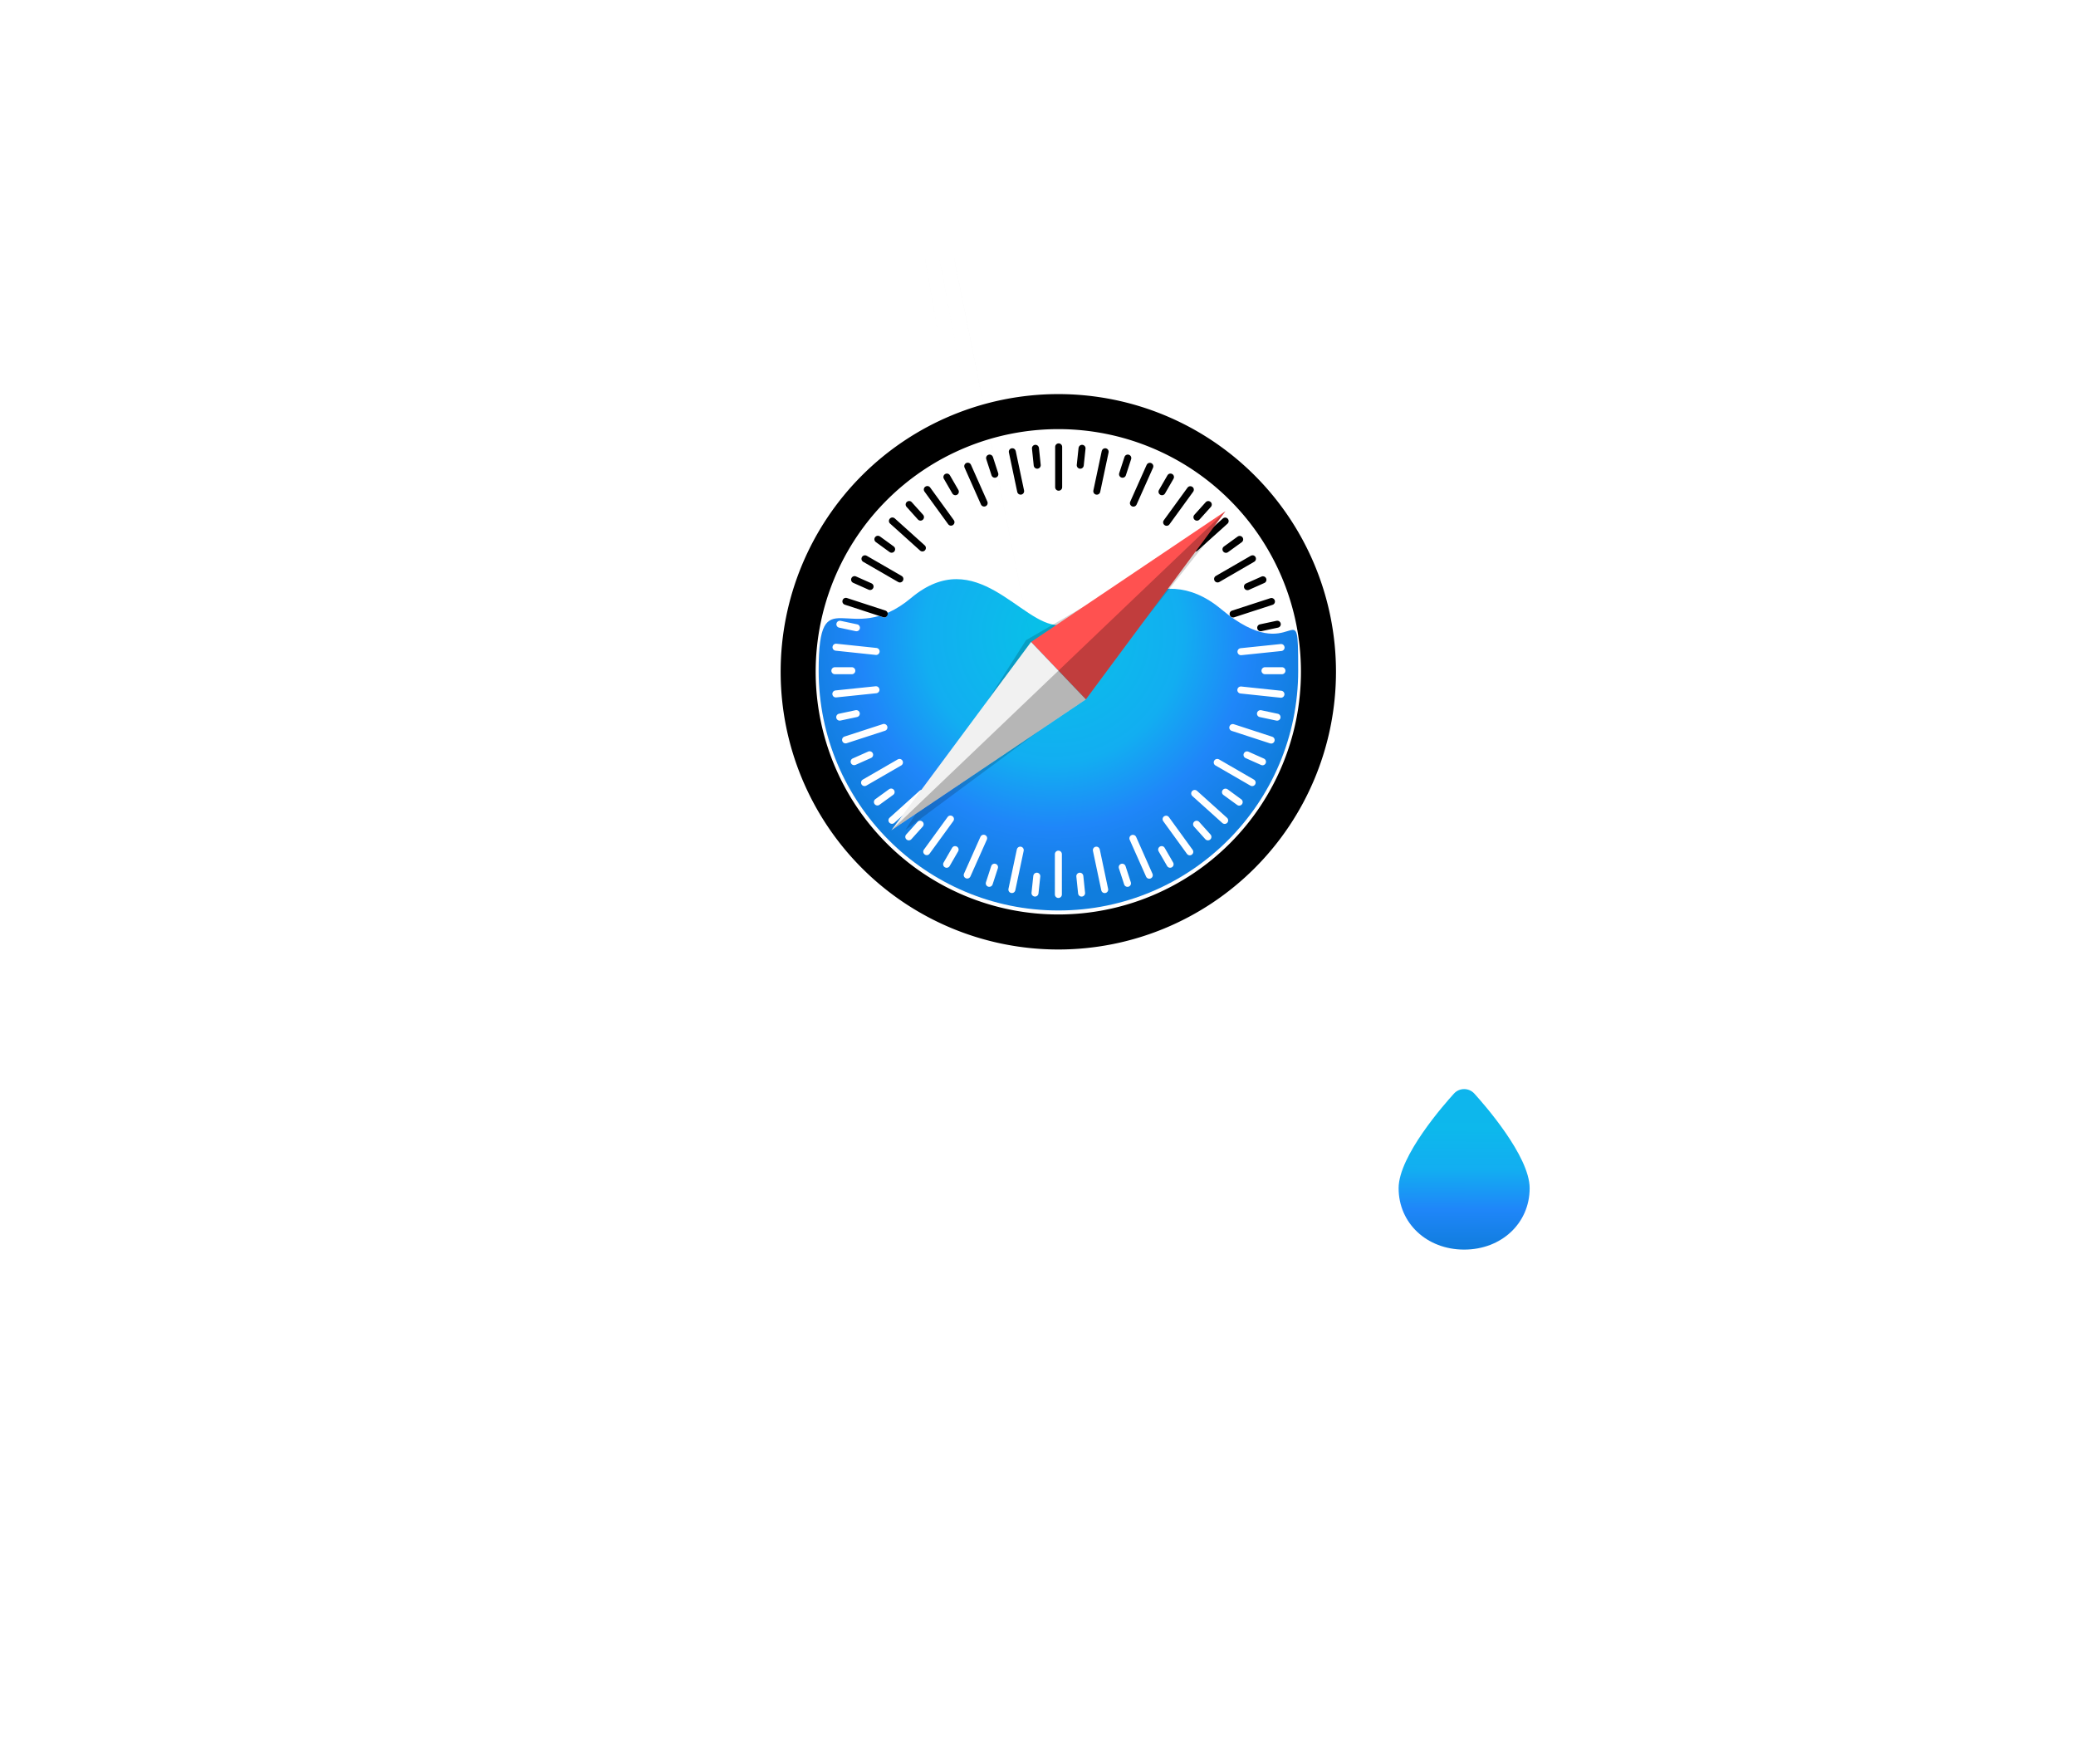 <?xml version="1.0" encoding="UTF-8" standalone="no"?>
<!-- Created with Inkscape (http://www.inkscape.org/) -->

<svg
   width="173.676mm"
   height="147.569mm"
   viewBox="0 0 173.676 147.569"
   version="1.1"
   id="svg5"
   inkscape:version="1.2.2 (1:1.2.2+202212051551+b0a8486541)"
   sodipodi:docname="ileakage.svg"
   xmlns:inkscape="http://www.inkscape.org/namespaces/inkscape"
   xmlns:sodipodi="http://sodipodi.sourceforge.net/DTD/sodipodi-0.dtd"
   xmlns:xlink="http://www.w3.org/1999/xlink"
   xmlns="http://www.w3.org/2000/svg"
   xmlns:svg="http://www.w3.org/2000/svg">
  <sodipodi:namedview
     id="namedview7"
     pagecolor="#000000"
     bordercolor="#666666"
     borderopacity="1.0"
     inkscape:pageshadow="2"
     inkscape:pageopacity="0"
     inkscape:pagecheckerboard="0"
     inkscape:document-units="mm"
     showgrid="false"
     inkscape:zoom="2.0762432"
     inkscape:cx="278.38743"
     inkscape:cy="281.99972"
     inkscape:window-width="2560"
     inkscape:window-height="1488"
     inkscape:window-x="0"
     inkscape:window-y="0"
     inkscape:window-maximized="1"
     inkscape:current-layer="g413"
     fit-margin-top="0"
     fit-margin-left="0"
     fit-margin-right="0"
     fit-margin-bottom="0"
     inkscape:showpageshadow="2"
     inkscape:deskcolor="#d1d1d1"
     showguides="false" />
  <defs
     id="defs2">
    <linearGradient
       id="linearGradient13174">
      <stop
         offset="0"
         stop-color="#06c2e7"
         id="stop13164"
         style="stop-color:#0eb5ed;stop-opacity:1;" />
      <stop
         offset="0.25"
         stop-color="#0db8ec"
         id="stop13166" />
      <stop
         offset="0.5"
         stop-color="#12aef1"
         id="stop13168" />
      <stop
         offset="0.75"
         stop-color="#1f86f9"
         id="stop13170" />
      <stop
         offset="1"
         stop-color="#107ddd"
         id="stop13172" />
    </linearGradient>
    <linearGradient
       id="linearGradient3616">
      <stop
         offset="0"
         stop-color="#06c2e7"
         id="stop3606" />
      <stop
         offset="0.25"
         stop-color="#0db8ec"
         id="stop3608" />
      <stop
         offset="0.5"
         stop-color="#12aef1"
         id="stop3610" />
      <stop
         offset="0.75"
         stop-color="#1f86f9"
         id="stop3612" />
      <stop
         offset="1"
         stop-color="#107ddd"
         id="stop3614" />
    </linearGradient>
    <linearGradient
       inkscape:collect="always"
       id="linearGradient3594">
      <stop
         style="stop-color:#06c0e5;stop-opacity:1;"
         offset="0"
         id="stop3590" />
      <stop
         style="stop-color:#000000;stop-opacity:0;"
         offset="1"
         id="stop3592" />
    </linearGradient>
    <linearGradient
       id="linearGradient935">
      <stop
         offset="1"
         stop-color="#bdbdbd"
         id="stop931"
         style="stop-color:#ffffff;stop-opacity:1;" />
      <stop
         offset="1"
         stop-color="#fff"
         id="stop933"
         style="stop-color:#ffffff;stop-opacity:1;" />
    </linearGradient>
    <filter
       id="f"
       width="1.043"
       height="1.045"
       x="-0.021"
       y="-0.022"
       color-interpolation-filters="sRGB">
      <feGaussianBlur
         stdDeviation=".958"
         id="feGaussianBlur646" />
    </filter>
    <radialGradient
       xlink:href="#b"
       id="e"
       cx="413.061"
       cy="136.818"
       r="82.125"
       fx="413.061"
       fy="136.818"
       gradientTransform="matrix(0.088,0,0,0.088,-0.75,22.755)"
       gradientUnits="userSpaceOnUse" />
    <linearGradient
       id="b">
      <stop
         offset="0"
         stop-color="#06c2e7"
         id="stop629" />
      <stop
         offset=".25"
         stop-color="#0db8ec"
         id="stop631" />
      <stop
         offset=".5"
         stop-color="#12aef1"
         id="stop633" />
      <stop
         offset=".75"
         stop-color="#1f86f9"
         id="stop635" />
      <stop
         offset="1"
         stop-color="#107ddd"
         id="stop637" />
    </linearGradient>
    <linearGradient
       xlink:href="#a"
       id="d"
       x1="412.975"
       x2="412.975"
       y1="237.608"
       y2="59.392"
       gradientTransform="matrix(0.081,0,0,0.081,2.08,23.724)"
       gradientUnits="userSpaceOnUse" />
    <linearGradient
       id="a">
      <stop
         offset="0"
         stop-color="#bdbdbd"
         id="stop640" />
      <stop
         offset="1"
         stop-color="#fff"
         id="stop642" />
    </linearGradient>
    <filter
       id="c"
       width="1.096"
       height="1.096"
       x="-0.048"
       y="-0.048"
       color-interpolation-filters="sRGB">
      <feGaussianBlur
         stdDeviation="3.564"
         id="feGaussianBlur649" />
    </filter>
    <filter
       id="c-3"
       width="1.102"
       height="1.102"
       x="-0.051"
       y="-0.051"
       color-interpolation-filters="sRGB">
      <feGaussianBlur
         stdDeviation="3.564"
         id="feGaussianBlur649-6" />
    </filter>
    <radialGradient
       xlink:href="#b"
       id="e-3"
       cx="413.061"
       cy="136.818"
       r="82.125"
       fx="413.061"
       fy="136.818"
       gradientTransform="matrix(0.09,0,0,0.09,-3.961,24.532)"
       gradientUnits="userSpaceOnUse" />
    <filter
       id="f-2"
       width="1.051"
       height="1.053"
       x="-0.025"
       y="-0.026"
       color-interpolation-filters="sRGB">
      <feGaussianBlur
         stdDeviation=".958"
         id="feGaussianBlur646-7" />
    </filter>
    <linearGradient
       inkscape:collect="always"
       xlink:href="#linearGradient935"
       id="linearGradient468"
       gradientUnits="userSpaceOnUse"
       gradientTransform="matrix(0.083,0,0,0.083,-1.061,25.557)"
       x1="412.975"
       y1="237.608"
       x2="412.975"
       y2="59.392" />
    <linearGradient
       inkscape:collect="always"
       xlink:href="#linearGradient3594"
       id="linearGradient3596"
       x1="52.55"
       y1="286.401"
       x2="520.25"
       y2="286.401"
       gradientUnits="userSpaceOnUse" />
    <linearGradient
       inkscape:collect="always"
       xlink:href="#linearGradient13174"
       id="linearGradient13024"
       x1="54.432"
       y1="1.384"
       x2="52.483"
       y2="570.494"
       gradientUnits="userSpaceOnUse"
       spreadMethod="pad" />
  </defs>
  <g
     inkscape:label="Layer 1"
     inkscape:groupmode="layer"
     id="layer1"
     transform="translate(51.736,53.267)">
    <g
       aria-label="iLeakage"
       id="text6279"
       style="font-size:45.861px;line-height:1.25;font-family:'Myriad Pro';-inkscape-font-specification:'Myriad Pro';stroke-width:0.265;fill:#ffffff"
       transform="translate(-108.237,35.69)">
      <path
         d="M 62.463,49.027 V 26.693 H 56.822 V 49.027 Z M 59.665,17.383 c -1.88,0 -3.164,1.33 -3.164,3.073 0,1.651 1.238,3.027 3.119,3.027 1.972,0 3.21,-1.376 3.21,-3.027 -0.046,-1.743 -1.238,-3.073 -3.164,-3.073 z"
         style="font-weight:600;-inkscape-font-specification:'Myriad Pro Semi-Bold';fill:#ffffff"
         id="path569" />
      <path
         d="m 68.792,49.027 h 18.344 V 44.304 H 74.433 V 18.117 h -5.641 z"
         style="font-weight:600;-inkscape-font-specification:'Myriad Pro Semi-Bold';fill:#ffffff"
         id="path571" />
      <path
         d="m 109.608,39.442 c 0.092,-0.504 0.183,-1.33 0.183,-2.385 0,-4.907 -2.385,-10.869 -9.631,-10.869 -7.154,0 -10.915,5.824 -10.915,12.016 0,6.833 4.265,11.282 11.511,11.282 3.21,0 5.87,-0.596 7.796,-1.422 l -0.826,-3.852 c -1.743,0.596 -3.577,1.009 -6.191,1.009 -3.623,0 -6.742,-1.743 -6.879,-5.778 z M 94.657,35.498 c 0.229,-2.293 1.697,-5.457 5.182,-5.457 3.761,0 4.678,3.394 4.632,5.457 z"
         style="font-weight:600;-inkscape-font-specification:'Myriad Pro Semi-Bold';fill:#ffffff"
         id="path573" />
      <path
         d="m 131.667,35.636 c 0,-4.907 -2.064,-9.447 -9.218,-9.447 -3.531,0 -6.421,0.963 -8.072,1.972 l 1.101,3.669 c 1.513,-0.963 3.806,-1.651 6.008,-1.651 3.944,0 4.54,2.431 4.54,3.898 v 0.367 c -8.255,-0.046 -13.254,2.843 -13.254,8.438 0,3.394 2.522,6.65 7.017,6.65 2.935,0 5.274,-1.238 6.604,-2.981 h 0.138 l 0.413,2.476 h 5.091 c -0.275,-1.376 -0.367,-3.348 -0.367,-5.366 z m -5.503,5.549 c 0,0.413 0,0.826 -0.138,1.238 -0.55,1.605 -2.155,3.073 -4.449,3.073 -1.789,0 -3.21,-1.009 -3.21,-3.21 0,-3.394 3.806,-4.219 7.796,-4.173 z"
         style="font-weight:600;-inkscape-font-specification:'Myriad Pro Semi-Bold';fill:#ffffff"
         id="path575" />
      <path
         d="m 143.27,16.466 h -5.641 v 32.561 h 5.641 v -7.613 l 1.88,-2.247 6.421,9.86 h 6.925 l -9.447,-13.208 8.301,-9.126 h -6.787 l -5.457,7.2 c -0.55,0.78 -1.192,1.743 -1.743,2.614 h -0.092 z"
         style="font-weight:600;-inkscape-font-specification:'Myriad Pro Semi-Bold';fill:#ffffff"
         id="path577" />
      <path
         d="m 178.812,35.636 c 0,-4.907 -2.064,-9.447 -9.218,-9.447 -3.531,0 -6.421,0.963 -8.072,1.972 l 1.101,3.669 c 1.513,-0.963 3.806,-1.651 6.008,-1.651 3.944,0 4.54,2.431 4.54,3.898 v 0.367 c -8.255,-0.046 -13.254,2.843 -13.254,8.438 0,3.394 2.522,6.65 7.017,6.65 2.935,0 5.274,-1.238 6.604,-2.981 h 0.138 l 0.413,2.476 h 5.091 c -0.275,-1.376 -0.367,-3.348 -0.367,-5.366 z m -5.503,5.549 c 0,0.413 0,0.826 -0.138,1.238 -0.55,1.605 -2.155,3.073 -4.449,3.073 -1.789,0 -3.21,-1.009 -3.21,-3.21 0,-3.394 3.806,-4.219 7.796,-4.173 z"
         style="font-weight:600;-inkscape-font-specification:'Myriad Pro Semi-Bold';fill:#ffffff"
         id="path579" />
      <path
         d="m 204.999,33.113 c 0,-3.073 0.092,-4.907 0.183,-6.421 h -4.907 l -0.229,2.981 h -0.092 c -1.055,-1.834 -3.027,-3.485 -6.466,-3.485 -5.366,0 -10.135,4.449 -10.135,11.786 0,6.329 3.944,10.915 9.493,10.915 2.981,0 5.228,-1.33 6.512,-3.302 h 0.092 v 1.926 c 0,4.815 -2.752,6.742 -6.421,6.742 -2.706,0 -5.091,-0.871 -6.512,-1.697 l -1.238,4.265 c 1.926,1.147 4.953,1.789 7.796,1.789 3.073,0 6.329,-0.642 8.622,-2.706 2.339,-2.11 3.302,-5.457 3.302,-10.135 z m -5.641,6.145 c 0,0.642 -0.046,1.422 -0.229,1.972 -0.642,2.064 -2.477,3.44 -4.586,3.44 -3.531,0 -5.457,-3.073 -5.457,-6.879 0,-4.54 2.339,-7.292 5.503,-7.292 2.385,0 3.99,1.559 4.586,3.623 0.138,0.459 0.183,0.963 0.183,1.513 z"
         style="font-weight:600;-inkscape-font-specification:'Myriad Pro Semi-Bold';fill:#ffffff"
         id="path581" />
      <path
         d="m 229.993,39.442 c 0.092,-0.504 0.183,-1.33 0.183,-2.385 0,-4.907 -2.385,-10.869 -9.631,-10.869 -7.154,0 -10.915,5.824 -10.915,12.016 0,6.833 4.265,11.282 11.511,11.282 3.21,0 5.87,-0.596 7.796,-1.422 l -0.826,-3.852 c -1.743,0.596 -3.577,1.009 -6.191,1.009 -3.623,0 -6.742,-1.743 -6.879,-5.778 z M 215.042,35.498 c 0.229,-2.293 1.697,-5.457 5.182,-5.457 3.761,0 4.678,3.394 4.632,5.457 z"
         style="font-weight:600;-inkscape-font-specification:'Myriad Pro Semi-Bold';fill:#ffffff"
         id="path583" />
    </g>
    <g
       id="g413"
       transform="matrix(2.93,0,0,2.93,-60.955,-108.225)">
      <g
         transform="matrix(0.002,0,0,-0.002,17.531,50.192)"
         fill="#000000"
         stroke="none"
         id="g901"
         style="fill:#ffffff">
        <path
           d="m 6560,12471 c -119,-38 -255,-125 -587,-374 -226,-169 -307,-218 -423,-255 -116,-37 -182,-46 -330,-45 -236,1 -438,44 -866,184 -133,43 -281,85 -329,94 -99,17 -306,20 -410,5 -313,-45 -576,-215 -689,-444 -72,-147 -83,-258 -46,-482 62,-381 235,-649 465,-718 123,-37 203,-29 640,65 678,147 780,162 1075,163 236,0 306,-8 480,-55 130,-35 256,-128 340,-250 43,-63 77,-89 115,-89 h 25 v -430 -430 h -32 c -48,0 -177,-69 -328,-176 -347,-246 -381,-265 -522,-303 -140,-37 -245,-45 -412,-32 -140,11 -159,7 -203,-41 -66,-72 -86,-259 -51,-486 10,-66 14,-75 42,-90 42,-22 108,-39 189,-47 l 67,-7 v -58 c 0,-31 -5,-115 -10,-186 -16,-197 -19,-189 122,-325 l 121,-117 -17,-503 c -12,-353 -22,-522 -32,-564 -8,-33 -35,-100 -59,-148 -106,-212 -264,-379 -558,-590 l -98,-70 -137,-8 c -138,-9 -261,-1 -344,21 -52,15 -101,48 -198,135 -133,119 -200,156 -313,170 -46,5 -61,3 -70,-8 -10,-12 -303,-34 -1572,-118 C 747,5803 44,5756 42,5755 40,5753 34,5326 9,3397 3,2919 1,2526 3,2523 c 3,-2 88,-13 189,-23 183,-19 2480,-253 2848,-290 107,-11 214,-22 238,-25 l 42,-6 v 35 c 0,31 7,41 58,81 161,128 288,191 487,243 185,48 304,65 465,66 130,0 159,-3 285,-33 481,-113 1308,-288 1417,-300 290,-32 648,3 1258,124 686,136 1209,221 1603,260 229,23 480,17 592,-14 350,-98 536,-322 609,-737 9,-49 25,-161 36,-249 11,-88 27,-198 35,-245 22,-123 28,-348 17,-645 -14,-394 0,-538 57,-589 26,-23 204,-77 362,-110 646,-132 1267,-62 2007,226 187,73 183,67 190,253 13,342 -72,1376 -164,2000 -65,440 -145,739 -283,1058 -108,251 -207,404 -356,552 -624,619 -1704,1084 -3019,1300 -128,21 -204,46 -290,97 -152,90 -268,252 -345,483 -77,232 -76,223 -76,764 l -1,484 151,132 c 82,72 155,138 161,146 18,22 35,150 42,324 l 7,159 77,11 c 121,17 148,45 169,176 21,137 -6,411 -47,476 -33,53 -110,66 -320,53 l -139,-9 -206,69 c -336,112 -420,163 -593,364 -100,116 -198,206 -224,206 -9,0 -12,113 -12,440 v 440 h 30 c 42,0 72,22 113,83 85,129 206,219 346,257 162,45 248,55 481,54 299,-1 387,-15 1100,-168 355,-76 461,-91 541,-77 283,49 480,329 544,772 28,197 17,295 -49,434 -101,214 -292,356 -576,431 -76,20 -128,27 -260,31 -214,7 -283,-5 -582,-103 -268,-86 -489,-146 -633,-170 -121,-20 -366,-23 -450,-5 -197,41 -275,83 -575,306 -277,206 -375,272 -475,320 -120,58 -222,69 -325,36 z"
           id="path899"
           style="fill:#ffffff" />
      </g>
      <g
         id="g979"
         transform="matrix(0.008,0,0,0.008,42.66,49.849)"
         style="fill:url(#linearGradient3596);fill-opacity:1">
        <path
           d="m 520.25,353.6 c 0,125 -100.5,219.201 -233.8,219.201 -133.3,0 -233.9,-94.201 -233.9,-219.201 0,-115.3 164.7,-301.5 197.7,-337.7 9.3,-10.2 22.4,-15.9 36.2,-15.9 13.8,0 26.9,5.8 36.2,15.9 32.9,36.2 197.6,222.5 197.6,337.7 z"
           id="path977"
           style="fill:url(#linearGradient13024);fill-opacity:1;fill-rule:nonzero" />
      </g>
      <path
         d="M 502.083,148.5 A 89.108,89.108 0 0 1 412.975,237.608 89.108,89.108 0 0 1 323.867,148.5 89.108,89.108 0 0 1 412.975,59.392 89.108,89.108 0 0 1 502.083,148.5 Z"
         filter="url(#c)"
         opacity="0.53"
         paint-order="markers stroke fill"
         transform="matrix(0.08,0,0,0.077,0.205,27.03)"
         id="path655-9"
         style="stroke:#000000;stroke-opacity:0;filter:url(#c-3)" />
      <path
         fill="url(#d)"
         stroke="#cdcdcd"
         stroke-linecap="round"
         stroke-linejoin="round"
         stroke-width="0.022"
         d="m 40.792,37.936 a 7.428,7.428 0 0 1 -7.428,7.428 7.428,7.428 0 0 1 -7.428,-7.428 7.428,7.428 0 0 1 7.428,-7.428 7.428,7.428 0 0 1 7.428,7.428 z"
         paint-order="markers stroke fill"
         id="path657-3"
         style="fill:url(#linearGradient468);stroke:#000000;stroke-width:1;stroke-dasharray:none;stroke-opacity:1" />
      <path
         fill="url(#e)"
         d="m 40.213,37.904 c 0,3.781 -3.065,6.846 -6.846,6.846 -3.781,0 -6.846,-3.065 -6.846,-6.846 0,-2.716 0.862,-0.59 2.641,-2.077 1.863,-1.558 3.14,0.777 4.205,0.777 1.336,0 2.8,-1.997 4.65,-0.454 2.123,1.769 2.196,-0.691 2.196,1.754 z"
         paint-order="markers stroke fill"
         id="path659-6"
         style="fill:url(#e-3);stroke:#000000;stroke-width:0.237;stroke-opacity:0"
         sodipodi:nodetypes="sssssss" />
      <path
         fill="#f4f2f3"
         d="m 33.367,31.416 c -0.055,0 -0.1,0.045 -0.1,0.1 v 1.151 c 0,0.055 0.045,0.1 0.1,0.1 0.055,0 0.1,-0.045 0.1,-0.1 v -1.151 c 0,-0.055 -0.045,-0.1 -0.1,-0.1 z m -0.653,0.041 c -0.007,-7.11e-4 -0.013,-7.11e-4 -0.02,8.3e-5 -0.055,0.006 -0.095,0.055 -0.089,0.11 l 0.05,0.482 c 0.006,0.055 0.055,0.095 0.11,0.089 0.055,-0.006 0.095,-0.055 0.089,-0.11 l -0.05,-0.482 c -0.005,-0.048 -0.043,-0.085 -0.089,-0.089 z m 1.31,4.74e-4 c -0.046,0.004 -0.084,0.041 -0.089,0.089 l -0.051,0.482 c -0.006,0.055 0.034,0.104 0.089,0.11 0.055,0.006 0.104,-0.034 0.11,-0.089 l 0.051,-0.482 c 0.006,-0.055 -0.034,-0.104 -0.089,-0.11 -0.007,-7.11e-4 -0.014,-7.11e-4 -0.02,-1.23e-4 z m -1.981,0.097 c -0.007,5.2e-5 -0.013,7.11e-4 -0.02,0.002 -0.054,0.011 -0.088,0.064 -0.077,0.118 l 0.238,1.126 c 0.011,0.054 0.064,0.088 0.118,0.077 0.054,-0.011 0.088,-0.064 0.077,-0.118 l -0.238,-1.126 c -0.01,-0.047 -0.052,-0.08 -0.098,-0.079 z m 2.652,9.48e-4 c -0.046,-4.74e-4 -0.088,0.032 -0.098,0.079 l -0.239,1.126 c -0.011,0.054 0.023,0.107 0.077,0.118 0.054,0.011 0.107,-0.023 0.118,-0.077 l 0.239,-1.126 c 0.011,-0.054 -0.023,-0.107 -0.077,-0.118 -0.007,-0.001 -0.014,-0.002 -0.02,-0.002 z m -3.292,0.18 c -0.013,-0.001 -0.026,2.37e-4 -0.039,0.005 -0.053,0.017 -0.081,0.073 -0.064,0.126 l 0.15,0.461 c 0.017,0.053 0.073,0.081 0.126,0.064 0.053,-0.017 0.081,-0.073 0.064,-0.126 l -0.15,-0.461 c -0.013,-0.039 -0.048,-0.065 -0.086,-0.069 z m 3.929,2.37e-4 c -0.039,0.003 -0.074,0.029 -0.086,0.069 l -0.15,0.461 c -0.017,0.053 0.011,0.109 0.064,0.126 0.053,0.017 0.109,-0.011 0.126,-0.064 l 0.15,-0.461 c 0.017,-0.053 -0.011,-0.109 -0.064,-0.126 -0.013,-0.004 -0.027,-0.006 -0.039,-0.005 z m -4.562,0.231 c -0.013,2.37e-4 -0.026,0.003 -0.039,0.009 -0.051,0.022 -0.073,0.081 -0.051,0.132 l 0.468,1.052 c 0.022,0.051 0.081,0.073 0.132,0.051 0.051,-0.022 0.073,-0.081 0.051,-0.132 l -0.468,-1.052 c -0.017,-0.038 -0.054,-0.06 -0.093,-0.059 z m 5.202,0.004 c -0.039,-7.11e-4 -0.076,0.021 -0.093,0.059 l -0.469,1.051 c -0.023,0.051 -1e-5,0.109 0.05,0.132 0.051,0.023 0.109,1.3e-5 0.132,-0.05 l 0.469,-1.051 c 0.023,-0.051 1.3e-5,-0.109 -0.05,-0.132 -0.013,-0.006 -0.026,-0.008 -0.039,-0.009 z m -5.789,0.307 c -0.019,-0.001 -0.039,0.003 -0.057,0.013 -0.048,0.028 -0.064,0.088 -0.037,0.136 l 0.242,0.419 c 0.028,0.048 0.088,0.064 0.136,0.037 0.048,-0.028 0.064,-0.088 0.037,-0.136 l -0.242,-0.419 c -0.017,-0.03 -0.048,-0.048 -0.079,-0.05 z m 6.369,0 c -0.032,0.002 -0.062,0.02 -0.079,0.05 l -0.242,0.419 c -0.028,0.048 -0.011,0.109 0.037,0.136 0.048,0.028 0.109,0.011 0.136,-0.037 l 0.242,-0.419 c 0.028,-0.048 0.011,-0.109 -0.037,-0.136 -0.018,-0.01 -0.038,-0.015 -0.057,-0.013 z m -6.939,0.356 c -0.019,7.11e-4 -0.038,0.007 -0.055,0.019 -0.045,0.032 -0.055,0.095 -0.022,0.139 l 0.676,0.932 c 0.032,0.045 0.095,0.055 0.139,0.022 0.045,-0.032 0.055,-0.095 0.022,-0.139 l -0.676,-0.932 c -0.02,-0.028 -0.052,-0.042 -0.084,-0.041 z m 7.517,0.005 c -0.032,-0.001 -0.064,0.013 -0.084,0.041 l -0.677,0.931 c -0.033,0.045 -0.023,0.107 0.022,0.139 0.045,0.033 0.107,0.023 0.139,-0.022 l 0.677,-0.931 c 0.033,-0.045 0.023,-0.107 -0.022,-0.139 -0.017,-0.012 -0.036,-0.018 -0.055,-0.019 z m -8.027,0.423 c -0.025,-0.001 -0.051,0.007 -0.072,0.026 -0.041,0.037 -0.044,0.1 -0.007,0.141 l 0.324,0.36 c 0.037,0.041 0.1,0.044 0.141,0.007 0.041,-0.037 0.044,-0.1 0.007,-0.141 l -0.324,-0.36 c -0.018,-0.021 -0.043,-0.032 -0.069,-0.033 z m 8.531,7.12e-4 c -0.025,0.001 -0.05,0.012 -0.069,0.033 l -0.324,0.36 c -0.037,0.041 -0.034,0.104 0.007,0.141 0.041,0.037 0.104,0.034 0.141,-0.007 l 0.324,-0.36 c 0.037,-0.041 0.034,-0.104 -0.007,-0.141 -0.021,-0.018 -0.046,-0.027 -0.072,-0.026 z m -9.019,0.469 c -0.025,0.001 -0.05,0.012 -0.069,0.033 -0.037,0.041 -0.034,0.104 0.007,0.141 l 0.856,0.77 c 0.041,0.037 0.104,0.034 0.141,-0.007 0.037,-0.041 0.034,-0.104 -0.007,-0.141 l -0.856,-0.77 c -0.021,-0.018 -0.047,-0.027 -0.072,-0.026 z m 9.511,0.003 c -0.025,-0.001 -0.051,0.007 -0.072,0.026 l -0.856,0.77 c -0.041,0.037 -0.045,0.1 -0.007,0.141 0.037,0.041 0.1,0.044 0.141,0.007 l 0.856,-0.77 c 0.041,-0.037 0.044,-0.1 0.007,-0.141 -0.018,-0.021 -0.043,-0.032 -0.069,-0.033 z m -9.917,0.519 c -0.032,-0.001 -0.064,0.013 -0.084,0.041 -0.033,0.045 -0.023,0.107 0.022,0.139 l 0.392,0.285 c 0.045,0.033 0.107,0.023 0.139,-0.022 0.033,-0.045 0.023,-0.107 -0.022,-0.139 l -0.392,-0.285 c -0.017,-0.012 -0.036,-0.018 -0.055,-0.019 z m 10.323,0.004 c -0.019,7.12e-4 -0.038,0.007 -0.055,0.019 L 38.083,34.36 c -0.045,0.032 -0.055,0.095 -0.022,0.139 0.032,0.045 0.095,0.055 0.139,0.022 l 0.392,-0.284 c 0.045,-0.032 0.055,-0.095 0.022,-0.139 -0.02,-0.028 -0.052,-0.042 -0.084,-0.041 z m -10.703,0.554 c -0.032,0.002 -0.062,0.02 -0.079,0.05 -0.028,0.048 -0.011,0.109 0.037,0.136 l 0.997,0.576 c 0.048,0.028 0.109,0.011 0.136,-0.037 0.028,-0.048 0.011,-0.109 -0.037,-0.136 l -0.997,-0.576 c -0.018,-0.01 -0.038,-0.015 -0.057,-0.013 z m 11.08,0 c -0.019,-0.001 -0.039,0.003 -0.057,0.013 l -0.997,0.576 c -0.048,0.028 -0.064,0.088 -0.037,0.136 0.028,0.048 0.088,0.064 0.136,0.037 l 0.997,-0.576 c 0.048,-0.028 0.064,-0.088 0.037,-0.136 -0.017,-0.03 -0.048,-0.048 -0.079,-0.05 z m -11.367,0.594 c -0.039,-9.49e-4 -0.076,0.021 -0.093,0.059 -0.023,0.051 -1.4e-5,0.109 0.05,0.132 l 0.442,0.197 c 0.051,0.023 0.109,1.7e-5 0.132,-0.05 0.023,-0.051 -2.9e-5,-0.109 -0.051,-0.132 L 27.579,35.213 c -0.013,-0.006 -0.026,-0.008 -0.039,-0.009 z m 11.656,0.004 c -0.013,2.37e-4 -0.026,0.003 -0.039,0.009 l -0.442,0.197 c -0.051,0.022 -0.073,0.081 -0.051,0.132 0.022,0.051 0.081,0.073 0.132,0.051 l 0.442,-0.197 c 0.051,-0.022 0.073,-0.081 0.051,-0.132 -0.017,-0.038 -0.054,-0.06 -0.093,-0.059 z m -11.912,0.617 c -0.039,0.003 -0.074,0.029 -0.086,0.069 -0.017,0.053 0.011,0.109 0.064,0.126 l 0.721,0.235 0.374,0.122 c 0.053,0.017 0.109,-0.011 0.126,-0.064 0.017,-0.053 -0.011,-0.109 -0.064,-0.126 l -1.095,-0.357 c -0.013,-0.004 -0.027,-0.006 -0.039,-0.005 z m 12.168,0.004 c -0.013,-0.001 -0.026,2.38e-4 -0.039,0.005 l -1.095,0.356 c -0.053,0.017 -0.081,0.073 -0.064,0.126 0.017,0.053 0.073,0.081 0.126,0.064 l 1.095,-0.356 c 0.053,-0.017 0.081,-0.073 0.064,-0.126 -0.013,-0.039 -0.048,-0.065 -0.086,-0.069 z m -12.327,0.648 c -0.046,-4.74e-4 -0.088,0.032 -0.098,0.079 -0.011,0.054 0.023,0.107 0.077,0.118 l 0.474,0.101 c 0.054,0.011 0.107,-0.023 0.118,-0.077 0.011,-0.054 -0.023,-0.107 -0.077,-0.118 l -0.474,-0.101 c -0.007,-0.001 -0.014,-0.002 -0.02,-0.002 z m 12.485,9.48e-4 c -0.007,5.4e-5 -0.013,9.48e-4 -0.02,0.002 l -0.474,0.101 c -0.054,0.011 -0.088,0.064 -0.077,0.118 0.011,0.054 0.064,0.088 0.118,0.077 l 0.474,-0.101 c 0.054,-0.011 0.088,-0.064 0.077,-0.118 -0.01,-0.047 -0.052,-0.08 -0.098,-0.079 z m -12.606,0.655 c -0.046,0.004 -0.084,0.041 -0.089,0.089 -0.006,0.055 0.034,0.104 0.089,0.11 l 1.145,0.121 c 0.055,0.006 0.104,-0.034 0.11,-0.089 0.006,-0.055 -0.034,-0.104 -0.089,-0.11 l -1.145,-0.121 c -0.007,-7.11e-4 -0.014,-7.11e-4 -0.02,-8.3e-5 z m 12.728,0.009 c -0.007,-7.12e-4 -0.013,-7.12e-4 -0.02,8.3e-5 l -1.145,0.119 c -0.055,0.006 -0.095,0.055 -0.089,0.11 0.006,0.055 0.055,0.095 0.11,0.089 l 1.145,-0.119 c 0.055,-0.006 0.095,-0.055 0.089,-0.11 -0.005,-0.048 -0.043,-0.085 -0.089,-0.089 z M 26.984,37.805 c -0.055,0 -0.1,0.045 -0.1,0.1 0,0.055 0.045,0.1 0.1,0.1 h 0.484 c 0.055,0 0.1,-0.045 0.1,-0.1 0,-0.055 -0.045,-0.1 -0.1,-0.1 z m 12.281,0 c -0.055,0 -0.1,0.045 -0.1,0.1 2e-6,0.055 0.045,0.1 0.1,0.1 h 0.484 c 0.055,0 0.1,-0.045 0.1,-0.1 0,-0.055 -0.045,-0.1 -0.1,-0.1 z m -11.098,0.544 c -0.007,-7.13e-4 -0.013,-7.13e-4 -0.02,8.3e-5 l -1.145,0.119 c -0.055,0.006 -0.095,0.055 -0.089,0.11 0.006,0.055 0.055,0.095 0.11,0.089 l 1.145,-0.119 c 0.055,-0.006 0.095,-0.055 0.089,-0.11 -0.005,-0.048 -0.043,-0.085 -0.089,-0.089 z m 10.398,0.007 c -0.046,0.004 -0.084,0.041 -0.089,0.089 -0.006,0.055 0.034,0.104 0.089,0.11 l 1.145,0.121 c 0.055,0.006 0.104,-0.034 0.11,-0.089 0.006,-0.055 -0.034,-0.104 -0.089,-0.11 L 38.586,38.356 c -0.007,-7.11e-4 -0.014,-7.11e-4 -0.02,-8.3e-5 z m -10.969,0.674 c -0.007,5.7e-5 -0.013,7.12e-4 -0.02,0.002 l -0.474,0.101 c -0.054,0.011 -0.088,0.064 -0.077,0.118 0.011,0.054 0.064,0.088 0.118,0.077 l 0.474,-0.101 c 0.054,-0.011 0.088,-0.064 0.077,-0.118 -0.01,-0.047 -0.052,-0.08 -0.098,-0.079 z m 11.54,9.49e-4 c -0.046,-4.74e-4 -0.088,0.032 -0.098,0.079 -0.011,0.054 0.023,0.107 0.077,0.118 l 0.474,0.101 c 0.054,0.011 0.107,-0.023 0.118,-0.077 0.011,-0.054 -0.023,-0.107 -0.077,-0.118 l -0.474,-0.101 c -0.007,-0.001 -0.014,-0.002 -0.02,-0.002 z m -10.743,0.393 c -0.013,-0.001 -0.026,2.37e-4 -0.039,0.005 l -1.095,0.356 c -0.053,0.017 -0.081,0.073 -0.064,0.126 0.017,0.053 0.073,0.081 0.126,0.064 l 1.095,-0.356 c 0.053,-0.017 0.081,-0.073 0.064,-0.126 -0.013,-0.039 -0.048,-0.065 -0.086,-0.069 z m 9.944,0.004 c -0.039,0.003 -0.074,0.029 -0.086,0.069 -0.017,0.053 0.011,0.109 0.064,0.126 l 1.095,0.357 c 0.053,0.017 0.109,-0.011 0.126,-0.064 0.017,-0.053 -0.011,-0.109 -0.064,-0.126 l -1.095,-0.357 c -0.013,-0.004 -0.027,-0.006 -0.039,-0.005 z m -10.362,0.776 c -0.013,2.37e-4 -0.026,0.003 -0.039,0.009 l -0.442,0.197 c -0.051,0.022 -0.073,0.081 -0.051,0.132 0.022,0.051 0.081,0.073 0.132,0.051 l 0.442,-0.197 c 0.051,-0.022 0.073,-0.081 0.051,-0.132 -0.017,-0.038 -0.054,-0.06 -0.093,-0.059 z m 10.779,0.004 c -0.039,-9.48e-4 -0.076,0.021 -0.093,0.059 -0.023,0.051 -1.4e-5,0.109 0.05,0.132 l 0.442,0.197 c 0.051,0.023 0.109,1.4e-5 0.132,-0.05 0.023,-0.051 1.4e-5,-0.109 -0.05,-0.132 l -0.442,-0.197 c -0.013,-0.006 -0.026,-0.008 -0.039,-0.009 z m -9.918,0.216 c -0.019,-0.001 -0.039,0.003 -0.057,0.013 l -0.997,0.576 c -0.048,0.028 -0.064,0.088 -0.037,0.136 0.028,0.048 0.088,0.064 0.136,0.037 l 0.997,-0.576 c 0.048,-0.028 0.064,-0.088 0.037,-0.136 -0.017,-0.03 -0.047,-0.048 -0.079,-0.05 z m 9.058,0 c -0.032,0.002 -0.062,0.02 -0.079,0.05 -0.028,0.048 -0.011,0.109 0.037,0.136 l 0.997,0.576 c 0.048,0.028 0.109,0.011 0.136,-0.037 0.028,-0.048 0.011,-0.109 -0.037,-0.136 L 37.953,40.437 c -0.018,-0.01 -0.038,-0.015 -0.057,-0.013 z m -9.307,0.845 c -0.019,7.11e-4 -0.038,0.007 -0.055,0.019 l -0.392,0.284 c -0.045,0.032 -0.055,0.095 -0.022,0.139 0.032,0.045 0.095,0.055 0.139,0.022 l 0.392,-0.284 c 0.045,-0.032 0.055,-0.095 0.022,-0.139 -0.02,-0.028 -0.052,-0.042 -0.084,-0.041 z m 9.553,0.003 c -0.032,-0.001 -0.064,0.013 -0.084,0.041 -0.033,0.045 -0.023,0.107 0.022,0.139 l 0.392,0.285 c 0.045,0.033 0.107,0.023 0.139,-0.022 0.033,-0.045 0.023,-0.107 -0.022,-0.139 L 38.198,41.291 c -0.017,-0.012 -0.036,-0.018 -0.055,-0.019 z m -8.665,0.034 c -0.025,-0.001 -0.051,0.007 -0.072,0.026 l -0.856,0.77 c -0.041,0.037 -0.044,0.1 -0.007,0.141 0.037,0.041 0.1,0.044 0.141,0.007 l 0.856,-0.77 c 0.041,-0.037 0.044,-0.1 0.007,-0.141 -0.018,-0.021 -0.043,-0.032 -0.069,-0.033 z m 7.778,0.003 c -0.025,0.001 -0.05,0.012 -0.069,0.033 -0.037,0.041 -0.034,0.104 0.007,0.141 l 0.856,0.77 c 0.041,0.037 0.104,0.034 0.141,-0.007 0.037,-0.041 0.034,-0.104 -0.007,-0.141 l -0.856,-0.77 c -0.021,-0.018 -0.047,-0.027 -0.072,-0.026 z m -6.965,0.731 c -0.032,-0.001 -0.064,0.013 -0.084,0.041 l -0.677,0.931 c -0.033,0.045 -0.023,0.107 0.022,0.139 0.045,0.033 0.107,0.023 0.139,-0.022 l 0.677,-0.931 c 0.033,-0.045 0.023,-0.107 -0.022,-0.139 -0.017,-0.012 -0.036,-0.018 -0.055,-0.019 z m 6.15,0.004 c -0.019,7.11e-4 -0.038,0.007 -0.055,0.019 -0.045,0.032 -0.055,0.095 -0.022,0.139 l 0.676,0.932 c 0.032,0.045 0.095,0.055 0.139,0.022 0.045,-0.032 0.055,-0.095 0.022,-0.139 l -0.676,-0.932 c -0.02,-0.028 -0.052,-0.042 -0.084,-0.041 z m -7.024,0.144 c -0.025,0.001 -0.05,0.012 -0.069,0.033 l -0.324,0.36 c -0.037,0.041 -0.034,0.104 0.007,0.141 0.041,0.037 0.104,0.034 0.141,-0.007 l 0.324,-0.36 c 0.037,-0.041 0.034,-0.104 -0.007,-0.141 -0.021,-0.018 -0.046,-0.027 -0.072,-0.026 z m 7.903,4.74e-4 c -0.025,-0.001 -0.051,0.007 -0.072,0.026 -0.041,0.037 -0.044,0.1 -0.007,0.141 l 0.324,0.36 c 0.037,0.041 0.1,0.044 0.141,0.007 0.041,-0.037 0.044,-0.1 0.007,-0.141 l -0.324,-0.36 c -0.018,-0.021 -0.043,-0.032 -0.069,-0.033 z m -6.083,0.399 c -0.039,-9.49e-4 -0.076,0.021 -0.093,0.059 l -0.469,1.051 c -0.023,0.051 -1.2e-5,0.109 0.05,0.132 0.051,0.023 0.109,1.3e-5 0.132,-0.05 l 0.469,-1.051 c 0.023,-0.051 1.1e-5,-0.109 -0.05,-0.132 -0.013,-0.006 -0.026,-0.008 -0.039,-0.009 z m 4.258,0.003 c -0.013,2.37e-4 -0.026,0.003 -0.039,0.009 -0.051,0.022 -0.073,0.081 -0.051,0.132 l 0.468,1.052 c 0.022,0.051 0.081,0.073 0.132,0.051 0.051,-0.022 0.073,-0.081 0.051,-0.132 L 35.586,42.65 c -0.017,-0.038 -0.054,-0.06 -0.093,-0.059 z m -5.082,0.322 c -0.032,0.002 -0.062,0.02 -0.079,0.05 l -0.242,0.419 c -0.028,0.048 -0.011,0.109 0.037,0.136 0.048,0.028 0.109,0.011 0.136,-0.037 l 0.242,-0.419 c 0.028,-0.048 0.011,-0.109 -0.037,-0.136 -0.018,-0.01 -0.038,-0.015 -0.057,-0.013 z m 5.912,0 c -0.019,-0.001 -0.039,0.003 -0.057,0.013 -0.048,0.028 -0.064,0.088 -0.037,0.136 l 0.242,0.419 c 0.028,0.048 0.088,0.064 0.136,0.037 0.048,-0.028 0.064,-0.088 0.037,-0.136 l -0.242,-0.419 c -0.017,-0.03 -0.048,-0.048 -0.079,-0.05 z m -4.044,0.015 c -0.046,-4.74e-4 -0.088,0.032 -0.098,0.079 l -0.239,1.126 c -0.011,0.054 0.023,0.107 0.077,0.118 0.054,0.011 0.107,-0.023 0.118,-0.077 l 0.239,-1.126 c 0.011,-0.054 -0.023,-0.107 -0.077,-0.118 -0.007,-0.001 -0.014,-0.002 -0.02,-0.002 z m 2.172,7.13e-4 c -0.007,5.1e-5 -0.013,7.11e-4 -0.02,0.002 -0.054,0.011 -0.088,0.064 -0.077,0.118 l 0.238,1.126 c 0.011,0.054 0.064,0.088 0.118,0.077 0.054,-0.011 0.088,-0.064 0.077,-0.118 l -0.238,-1.126 c -0.01,-0.047 -0.052,-0.08 -0.098,-0.079 z m -1.084,0.114 c -0.055,0 -0.1,0.045 -0.1,0.1 v 1.151 c 0,0.055 0.045,0.1 0.1,0.1 0.055,0 0.1,-0.045 0.1,-0.1 V 43.142 c 0,-0.055 -0.045,-0.1 -0.1,-0.1 z m -1.832,0.372 c -0.039,0.003 -0.074,0.029 -0.086,0.069 l -0.15,0.461 c -0.017,0.053 0.011,0.109 0.064,0.126 0.053,0.017 0.109,-0.012 0.126,-0.064 l 0.15,-0.461 c 0.017,-0.053 -0.011,-0.109 -0.064,-0.126 -0.013,-0.004 -0.026,-0.006 -0.039,-0.005 z m 3.663,2.37e-4 c -0.013,-0.001 -0.026,2.37e-4 -0.039,0.005 -0.053,0.017 -0.081,0.073 -0.064,0.126 l 0.15,0.461 c 0.017,0.053 0.073,0.081 0.126,0.064 0.053,-0.017 0.081,-0.073 0.064,-0.126 l -0.15,-0.461 c -0.013,-0.039 -0.048,-0.065 -0.086,-0.069 z m -2.458,0.257 c -0.046,0.004 -0.084,0.041 -0.089,0.089 l -0.051,0.482 c -0.006,0.055 0.034,0.104 0.089,0.11 0.055,0.006 0.104,-0.034 0.11,-0.089 l 0.051,-0.482 c 0.006,-0.055 -0.034,-0.104 -0.089,-0.11 -0.007,-7.13e-4 -0.014,-7.13e-4 -0.02,-8.4e-5 z m 1.249,4.76e-4 c -0.007,-7.13e-4 -0.013,-7.13e-4 -0.02,8.2e-5 -0.055,0.006 -0.095,0.055 -0.089,0.11 l 0.05,0.482 c 0.006,0.055 0.055,0.095 0.11,0.089 0.055,-0.006 0.095,-0.055 0.089,-0.11 l -0.05,-0.482 c -0.005,-0.048 -0.043,-0.085 -0.089,-0.089 z"
         paint-order="markers stroke fill"
         id="path661-0"
         style="fill:#ffffff;fill-opacity:1;stroke:#000000;stroke-width:0.237;stroke-opacity:0"
         sodipodi:nodetypes="ssssssscccccccccsccccccsscccccccccsccccccssccccccccccccscccccccccscccccccscccccccccscscccccsccscccccscccccsccscccsscccccccccccccccccccccccccccsccccccssssccsccssccsccccccccccccccccccsccccccsccsccccsccscccssccccccccccccccccccccsccsccccccccccsccsccccccsscccccccccsssssssssssssssccccccsscccccccccscccccsssscscsccsscccscccccccccccccccccscccccccccscccccccscccccccscsccccccscccccccscccccccsccsccssscsccccccccccsccccccccsscccccccccccccccccccccccccscccccccccscccccccsccscccccccccccccccccccccccsscccccssssscccccsccccccccccccccsccccccssccccccccc" />
      <path
         fill="#f4f2f3"
         d="m 33.374,31.415 c -0.055,0 -0.1,0.045 -0.1,0.1 v 1.151 c 0,0.055 0.045,0.1 0.1,0.1 0.055,0 0.1,-0.045 0.1,-0.1 v -1.151 c 0,-0.055 -0.045,-0.1 -0.1,-0.1 z m -0.653,0.041 c -0.007,-7.11e-4 -0.013,-7.11e-4 -0.02,8.3e-5 -0.055,0.006 -0.095,0.055 -0.089,0.11 l 0.05,0.482 c 0.006,0.055 0.055,0.095 0.11,0.089 0.055,-0.006 0.095,-0.055 0.089,-0.11 l -0.05,-0.482 c -0.005,-0.048 -0.043,-0.085 -0.089,-0.089 z m 1.31,4.74e-4 c -0.046,0.004 -0.084,0.041 -0.089,0.089 l -0.051,0.482 c -0.006,0.055 0.034,0.104 0.089,0.11 0.055,0.006 0.104,-0.034 0.11,-0.089 l 0.051,-0.482 c 0.006,-0.055 -0.034,-0.104 -0.089,-0.11 -0.007,-7.11e-4 -0.014,-7.11e-4 -0.02,-1.23e-4 z m -1.981,0.097 c -0.007,5.2e-5 -0.013,7.11e-4 -0.02,0.002 -0.054,0.011 -0.088,0.064 -0.077,0.118 l 0.238,1.126 c 0.011,0.054 0.064,0.088 0.118,0.077 0.054,-0.011 0.088,-0.064 0.077,-0.118 l -0.238,-1.126 c -0.01,-0.047 -0.052,-0.08 -0.098,-0.079 z m 2.652,9.48e-4 c -0.046,-4.74e-4 -0.088,0.032 -0.098,0.079 l -0.239,1.126 c -0.011,0.054 0.023,0.107 0.077,0.118 0.054,0.011 0.107,-0.023 0.118,-0.077 l 0.239,-1.126 c 0.011,-0.054 -0.023,-0.107 -0.077,-0.118 -0.007,-0.001 -0.014,-0.002 -0.02,-0.002 z m -3.292,0.18 c -0.013,-0.001 -0.026,2.37e-4 -0.039,0.005 -0.053,0.017 -0.081,0.073 -0.064,0.126 l 0.15,0.461 c 0.017,0.053 0.073,0.081 0.126,0.064 0.053,-0.017 0.081,-0.073 0.064,-0.126 l -0.15,-0.461 c -0.013,-0.039 -0.048,-0.065 -0.086,-0.069 z m 3.929,2.37e-4 c -0.039,0.003 -0.074,0.029 -0.086,0.069 l -0.15,0.461 c -0.017,0.053 0.011,0.109 0.064,0.126 0.053,0.017 0.109,-0.011 0.126,-0.064 l 0.15,-0.461 c 0.017,-0.053 -0.011,-0.109 -0.064,-0.126 -0.013,-0.004 -0.027,-0.006 -0.039,-0.005 z m -4.562,0.231 c -0.013,2.37e-4 -0.026,0.003 -0.039,0.009 -0.051,0.022 -0.073,0.081 -0.051,0.132 l 0.468,1.052 c 0.022,0.051 0.081,0.073 0.132,0.051 0.051,-0.022 0.073,-0.081 0.051,-0.132 l -0.468,-1.052 c -0.017,-0.038 -0.054,-0.06 -0.093,-0.059 z m 5.202,0.004 c -0.039,-7.11e-4 -0.076,0.021 -0.093,0.059 l -0.469,1.051 c -0.023,0.051 -10e-6,0.109 0.05,0.132 0.051,0.023 0.109,1.3e-5 0.132,-0.05 l 0.469,-1.051 c 0.023,-0.051 1.3e-5,-0.109 -0.05,-0.132 -0.013,-0.006 -0.026,-0.008 -0.039,-0.009 z m -5.789,0.307 c -0.019,-0.001 -0.039,0.003 -0.057,0.013 -0.048,0.028 -0.064,0.088 -0.037,0.136 l 0.242,0.419 c 0.028,0.048 0.088,0.064 0.136,0.037 0.048,-0.028 0.064,-0.088 0.037,-0.136 l -0.242,-0.419 c -0.017,-0.03 -0.048,-0.048 -0.079,-0.05 z m 6.369,0 c -0.032,0.002 -0.062,0.02 -0.079,0.05 l -0.242,0.419 c -0.028,0.048 -0.011,0.109 0.037,0.136 0.048,0.028 0.109,0.011 0.136,-0.037 l 0.242,-0.419 c 0.028,-0.048 0.011,-0.109 -0.037,-0.136 -0.018,-0.01 -0.038,-0.015 -0.057,-0.013 z m -6.939,0.356 c -0.019,7.11e-4 -0.038,0.007 -0.055,0.019 -0.045,0.032 -0.055,0.095 -0.022,0.139 l 0.676,0.932 c 0.032,0.045 0.095,0.055 0.139,0.022 0.045,-0.032 0.055,-0.095 0.022,-0.139 l -0.676,-0.932 c -0.02,-0.028 -0.052,-0.042 -0.084,-0.041 z m 7.517,0.005 c -0.032,-0.001 -0.064,0.013 -0.084,0.041 l -0.677,0.931 c -0.033,0.045 -0.023,0.107 0.022,0.139 0.045,0.033 0.107,0.023 0.139,-0.022 l 0.677,-0.931 c 0.033,-0.045 0.023,-0.107 -0.022,-0.139 -0.017,-0.012 -0.036,-0.018 -0.055,-0.019 z m -8.027,0.423 c -0.025,-0.001 -0.051,0.007 -0.072,0.026 -0.041,0.037 -0.044,0.1 -0.007,0.141 l 0.324,0.36 c 0.037,0.041 0.1,0.044 0.141,0.007 0.041,-0.037 0.044,-0.1 0.007,-0.141 l -0.324,-0.36 c -0.018,-0.021 -0.043,-0.032 -0.069,-0.033 z m 8.531,7.12e-4 c -0.025,0.001 -0.05,0.012 -0.069,0.033 l -0.324,0.36 c -0.037,0.041 -0.034,0.104 0.007,0.141 0.041,0.037 0.104,0.034 0.141,-0.007 l 0.324,-0.36 c 0.037,-0.041 0.034,-0.104 -0.007,-0.141 -0.021,-0.018 -0.046,-0.027 -0.072,-0.026 z m -9.019,0.469 c -0.025,0.001 -0.05,0.012 -0.069,0.033 -0.037,0.041 -0.034,0.104 0.007,0.141 l 0.856,0.77 c 0.041,0.037 0.104,0.034 0.141,-0.007 0.037,-0.041 0.034,-0.104 -0.007,-0.141 l -0.856,-0.77 c -0.021,-0.018 -0.047,-0.027 -0.072,-0.026 z m 9.511,0.003 c -0.025,-0.001 -0.051,0.007 -0.072,0.026 l -0.856,0.77 c -0.041,0.037 -0.045,0.1 -0.007,0.141 0.037,0.041 0.1,0.044 0.141,0.007 l 0.856,-0.77 c 0.041,-0.037 0.044,-0.1 0.007,-0.141 -0.018,-0.021 -0.043,-0.032 -0.069,-0.033 z m -9.917,0.519 c -0.032,-0.001 -0.064,0.013 -0.084,0.041 -0.033,0.045 -0.023,0.107 0.022,0.139 l 0.392,0.285 c 0.045,0.033 0.107,0.023 0.139,-0.022 0.033,-0.045 0.023,-0.107 -0.022,-0.139 l -0.392,-0.285 c -0.017,-0.012 -0.036,-0.018 -0.055,-0.019 z m 10.323,0.004 c -0.019,7.12e-4 -0.038,0.007 -0.055,0.019 l -0.392,0.284 c -0.045,0.032 -0.055,0.095 -0.022,0.139 0.032,0.045 0.095,0.055 0.139,0.022 l 0.392,-0.284 c 0.045,-0.032 0.055,-0.095 0.022,-0.139 -0.02,-0.028 -0.052,-0.042 -0.084,-0.041 z m -10.703,0.554 c -0.032,0.002 -0.062,0.02 -0.079,0.05 -0.028,0.048 -0.011,0.109 0.037,0.136 l 0.997,0.576 c 0.048,0.028 0.109,0.011 0.136,-0.037 0.028,-0.048 0.011,-0.109 -0.037,-0.136 l -0.997,-0.576 c -0.018,-0.01 -0.038,-0.015 -0.057,-0.013 z m 11.08,0 c -0.019,-0.001 -0.039,0.003 -0.057,0.013 l -0.997,0.576 c -0.048,0.028 -0.064,0.088 -0.037,0.136 0.028,0.048 0.088,0.064 0.136,0.037 L 38.957,34.795 c 0.048,-0.028 0.064,-0.088 0.037,-0.136 -0.017,-0.03 -0.048,-0.048 -0.079,-0.05 z m -11.367,0.594 c -0.039,-9.49e-4 -0.076,0.021 -0.093,0.059 -0.023,0.051 -1.4e-5,0.109 0.05,0.132 l 0.442,0.197 c 0.051,0.023 0.109,1.7e-5 0.132,-0.05 0.023,-0.051 -2.9e-5,-0.109 -0.051,-0.132 l -0.442,-0.197 c -0.013,-0.006 -0.026,-0.008 -0.039,-0.009 z m 11.656,0.004 c -0.013,2.37e-4 -0.026,0.003 -0.039,0.009 l -0.442,0.197 c -0.051,0.022 -0.073,0.081 -0.051,0.132 0.022,0.051 0.081,0.073 0.132,0.051 l 0.442,-0.197 c 0.051,-0.022 0.073,-0.081 0.051,-0.132 -0.017,-0.038 -0.054,-0.06 -0.093,-0.059 z M 27.29,35.825 c -0.039,0.003 -0.074,0.029 -0.086,0.069 -0.017,0.053 0.011,0.109 0.064,0.126 l 0.721,0.235 0.374,0.122 c 0.053,0.017 0.109,-0.011 0.126,-0.064 0.017,-0.053 -0.011,-0.109 -0.064,-0.126 l -1.095,-0.357 c -0.013,-0.004 -0.027,-0.006 -0.039,-0.005 z m 12.168,0.004 c -0.013,-0.001 -0.026,2.38e-4 -0.039,0.005 l -1.095,0.356 c -0.053,0.017 -0.081,0.073 -0.064,0.126 0.017,0.053 0.073,0.081 0.126,0.064 l 1.095,-0.356 c 0.053,-0.017 0.081,-0.073 0.064,-0.126 -0.013,-0.039 -0.048,-0.065 -0.086,-0.069 z m 0.158,0.649 c -0.007,5.4e-5 -0.013,9.48e-4 -0.02,0.002 l -0.474,0.101 c -0.054,0.011 -0.088,0.064 -0.077,0.118 0.011,0.054 0.064,0.088 0.118,0.077 l 0.474,-0.101 c 0.054,-0.011 0.088,-0.064 0.077,-0.118 -0.01,-0.047 -0.052,-0.08 -0.098,-0.079 z m -6.243,7.915 c -5.886,-31.579 -2.943,-15.789 0,0 z m -0.678,-0.042 c -5.434,-31.551 -2.717,-15.775 0,0 z m 1.351,5.17e-4 c -6.335,-31.551 -3.167,-15.775 0,0 z"
         paint-order="markers stroke fill"
         id="path661-0-3"
         style="fill:#000000;fill-opacity:1;stroke:#000000;stroke-width:0.237;stroke-opacity:0"
         sodipodi:nodetypes="sssssssccccccccccccccccscscccccccscccccccscccccccccccccscccccccccscccccccscccccccccscscccccsccsccsccsccccscccscccscccccccccccccccccccscccccccssccccccsscsccsccscccsccccccccccccccccccscccccssccscccscccscccsccccccccccccccccccccccccccscccccccc" />
      <path
         d="m 469.096,100.607 -65.51,38.061 -41.42,65.207 60.594,-44.881 z"
         filter="url(#f)"
         opacity="0.409"
         paint-order="markers stroke fill"
         transform="matrix(0.083,0,0,0.083,-1.058,25.526)"
         id="path663-6"
         style="stroke:#000000;stroke-opacity:0;filter:url(#f-2)" />
      <path
         fill="#ff5150"
         d="m 34.15,38.724 -1.565,-1.639 5.552,-3.735 z"
         paint-order="markers stroke fill"
         id="path665-2"
         style="stroke:#000000;stroke-width:0.237;stroke-opacity:0" />
      <path
         fill="#f1f1f1"
         d="m 34.15,38.724 -1.565,-1.639 -3.987,5.374 z"
         paint-order="markers stroke fill"
         id="path667-6"
         style="stroke:#000000;stroke-width:0.237;stroke-opacity:0" />
      <path
         d="m 28.597,42.459 5.552,-3.735 3.987,-5.374 z"
         opacity="0.243"
         id="path669-1"
         style="stroke:#000000;stroke-width:0.237;stroke-opacity:0" />
    </g>
  </g>
</svg>
